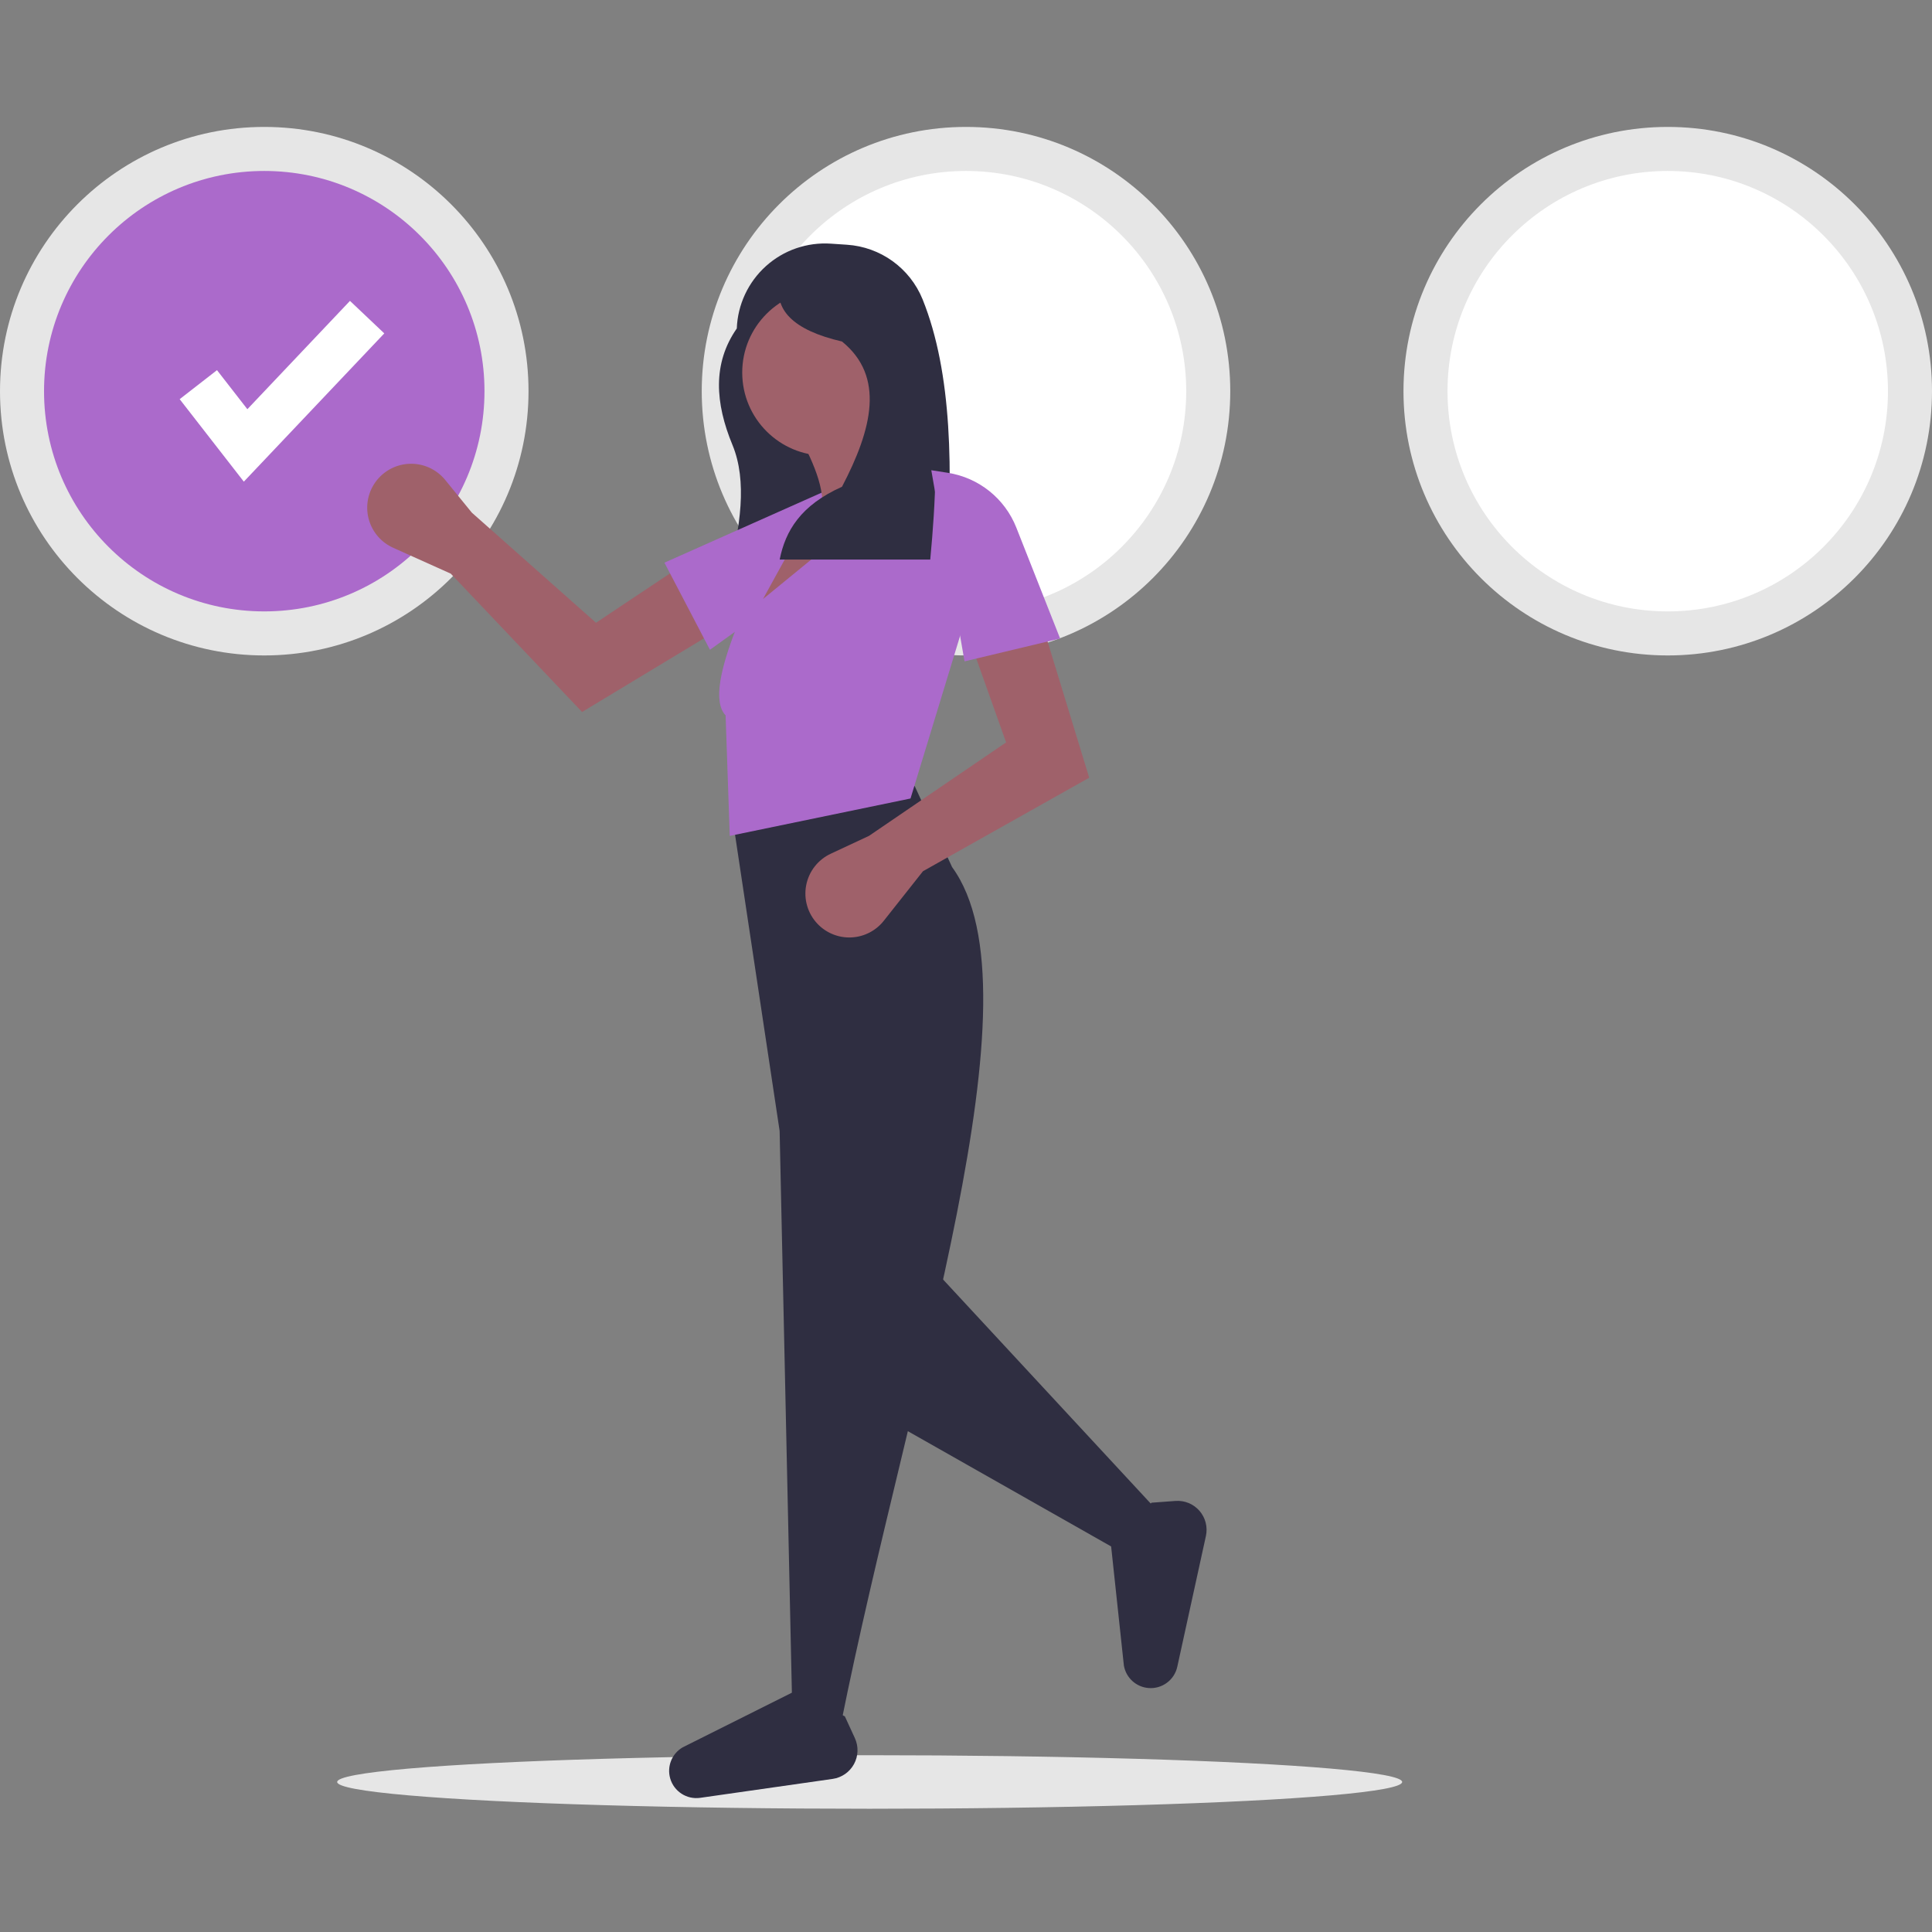 <?xml version="1.0" encoding="UTF-8"?>
<svg width="137px" height="137px" viewBox="0 0 137 137" version="1.1" xmlns="http://www.w3.org/2000/svg" xmlns:xlink="http://www.w3.org/1999/xlink">
    <rect x="0" y="0" width="137" height="137" fill="#808080" stroke="none"/>
    <title>activity_illustration</title>
    <g id="activity_illustration" stroke="none" stroke-width="1" fill="none" fill-rule="evenodd">
        <g id="undraw_buy_house_560d-(5)" transform="translate(-765, 87)"></g>
        <g id="undraw_check_boxes_m3d0-(7)" transform="translate(0, 9)" fill-rule="nonzero">
            <ellipse id="Oval" fill="#E6E6E6" cx="61.669" cy="117.362" rx="37.76" ry="1.898"></ellipse>
            <circle id="Oval" fill="#E6E6E6" cx="18.739" cy="18.739" r="18.739"></circle>
            <circle id="Oval" fill="#AB6ACB" cx="18.739" cy="18.739" r="15.616"></circle>
            <circle id="Oval" fill="#E6E6E6" cx="68.5" cy="18.739" r="18.739"></circle>
            <circle id="Oval" fill="#FFFFFF" cx="68.5" cy="18.739" r="15.616"></circle>
            <circle id="Oval" fill="#E6E6E6" cx="118.261" cy="18.739" r="18.739"></circle>
            <circle id="Oval" fill="#FFFFFF" cx="118.261" cy="18.739" r="15.616"></circle>
            <polygon id="Path" fill="#FFFFFF" points="17.29 25.154 12.741 19.305 15.387 17.248 17.541 20.017 24.817 12.336 27.25 14.641"></polygon>
            <path d="M51.943,22.56 C50.712,19.587 50.513,16.782 52.247,14.291 L52.247,14.291 L52.247,14.291 C52.31,12.599 53.055,11.005 54.312,9.872 C55.57,8.739 57.233,8.164 58.922,8.278 L60.053,8.354 C62.436,8.509 64.521,10.011 65.421,12.223 C67.53,17.454 67.597,24.406 67.07,31.858 L51.601,31.858 C52.52,28.373 52.991,25.102 51.943,22.56 Z" id="Path" fill="#2F2E41"></path>
            <path d="M31.966,31.679 L27.878,29.842 C27.054,29.472 26.431,28.762 26.171,27.897 C25.911,27.032 26.039,26.096 26.523,25.333 L26.523,25.333 C27.059,24.487 27.97,23.95 28.97,23.891 C29.97,23.831 30.937,24.257 31.57,25.033 L33.458,27.352 L42.263,35.161 L48.116,31.256 L50.769,35.753 L41.275,41.488 L31.966,31.679 Z" id="Path" fill="#9F616A"></path>
            <path d="M50.343,37.076 L47.115,30.9 L59.683,25.302 L59.791,26.484 C59.995,28.695 59.012,30.85 57.208,32.145 L50.343,37.076 Z" id="Path" fill="#AB6ACB"></path>
            <path d="M66.628,24.933 L53.811,35.541 L53.074,34.51 L56.61,28.175 L58.231,27.438 C58.619,25.793 57.628,23.587 56.315,21.25 L62.503,20.366 C62.802,22.373 64.162,23.902 66.628,24.933 Z" id="Path" fill="#9F616A"></path>
            <polygon id="Path" fill="#2F2E41" points="82.098 98.156 79.962 101.324 62.945 91.674 65.303 80.035"></polygon>
            <path d="M59.63,113.258 L56.168,111.711 L55.284,71.195 L51.969,49.169 L64.861,46.738 L67.512,52.484 C74.029,61.422 64.529,88.81 59.63,113.258 Z" id="Path" fill="#2F2E41"></path>
            <path d="M59.909,112.707 L60.62,114.253 C60.89,114.842 60.867,115.525 60.557,116.094 C60.247,116.663 59.686,117.052 59.044,117.144 L49.652,118.486 C48.697,118.622 47.788,118.033 47.523,117.105 L47.523,117.105 C47.28,116.256 47.645,115.35 48.409,114.906 L56.299,110.957 L59.909,112.707 Z" id="Path" fill="#2F2E41"></path>
            <path d="M81.658,97.558 L83.355,97.433 C84.002,97.386 84.633,97.646 85.058,98.136 C85.482,98.626 85.651,99.288 85.512,99.921 L83.483,109.189 C83.277,110.131 82.407,110.777 81.445,110.7 L81.445,110.7 C80.564,110.631 79.843,109.972 79.695,109.101 L78.756,100.327 L81.658,97.558 Z" id="Path" fill="#2F2E41"></path>
            <circle id="Oval" fill="#9F616A" cx="58.525" cy="17.419" r="5.893"></circle>
            <path d="M64.566,47.622 L51.748,50.274 L51.453,41.729 C49.597,39.764 53.926,31.894 55.431,28.175 L57.347,27.585 L54.105,33.478 L65.45,24.197 L67.66,24.786 L68.249,35.541 L64.566,47.622 Z" id="Path" fill="#AB6ACB"></path>
            <path d="M65.45,52.779 L62.67,56.294 C62.11,57.003 61.269,57.433 60.367,57.474 C59.464,57.515 58.588,57.161 57.966,56.506 L57.966,56.506 C57.277,55.779 56.979,54.765 57.166,53.781 C57.353,52.797 58.001,51.962 58.909,51.539 L61.619,50.274 L71.343,43.644 L68.986,37.014 L73.995,35.541 L77.236,46.149 L65.45,52.779 Z" id="Path" fill="#9F616A"></path>
            <path d="M65.965,30.679 L55.288,30.679 C55.689,28.661 56.765,26.83 59.706,25.517 C61.851,21.418 62.767,17.7 59.706,15.216 C56.21,14.41 54.856,12.948 55.288,10.937 L61.547,9.906 C66.695,14.49 66.753,22.315 65.965,30.679 Z" id="Path" fill="#2F2E41"></path>
            <path d="M75.174,36.278 L68.396,37.898 L66.039,24.344 L67.211,24.527 C69.406,24.87 71.255,26.35 72.07,28.416 L75.174,36.278 Z" id="Path" fill="#AB6ACB"></path>
        </g>
    </g>
</svg>